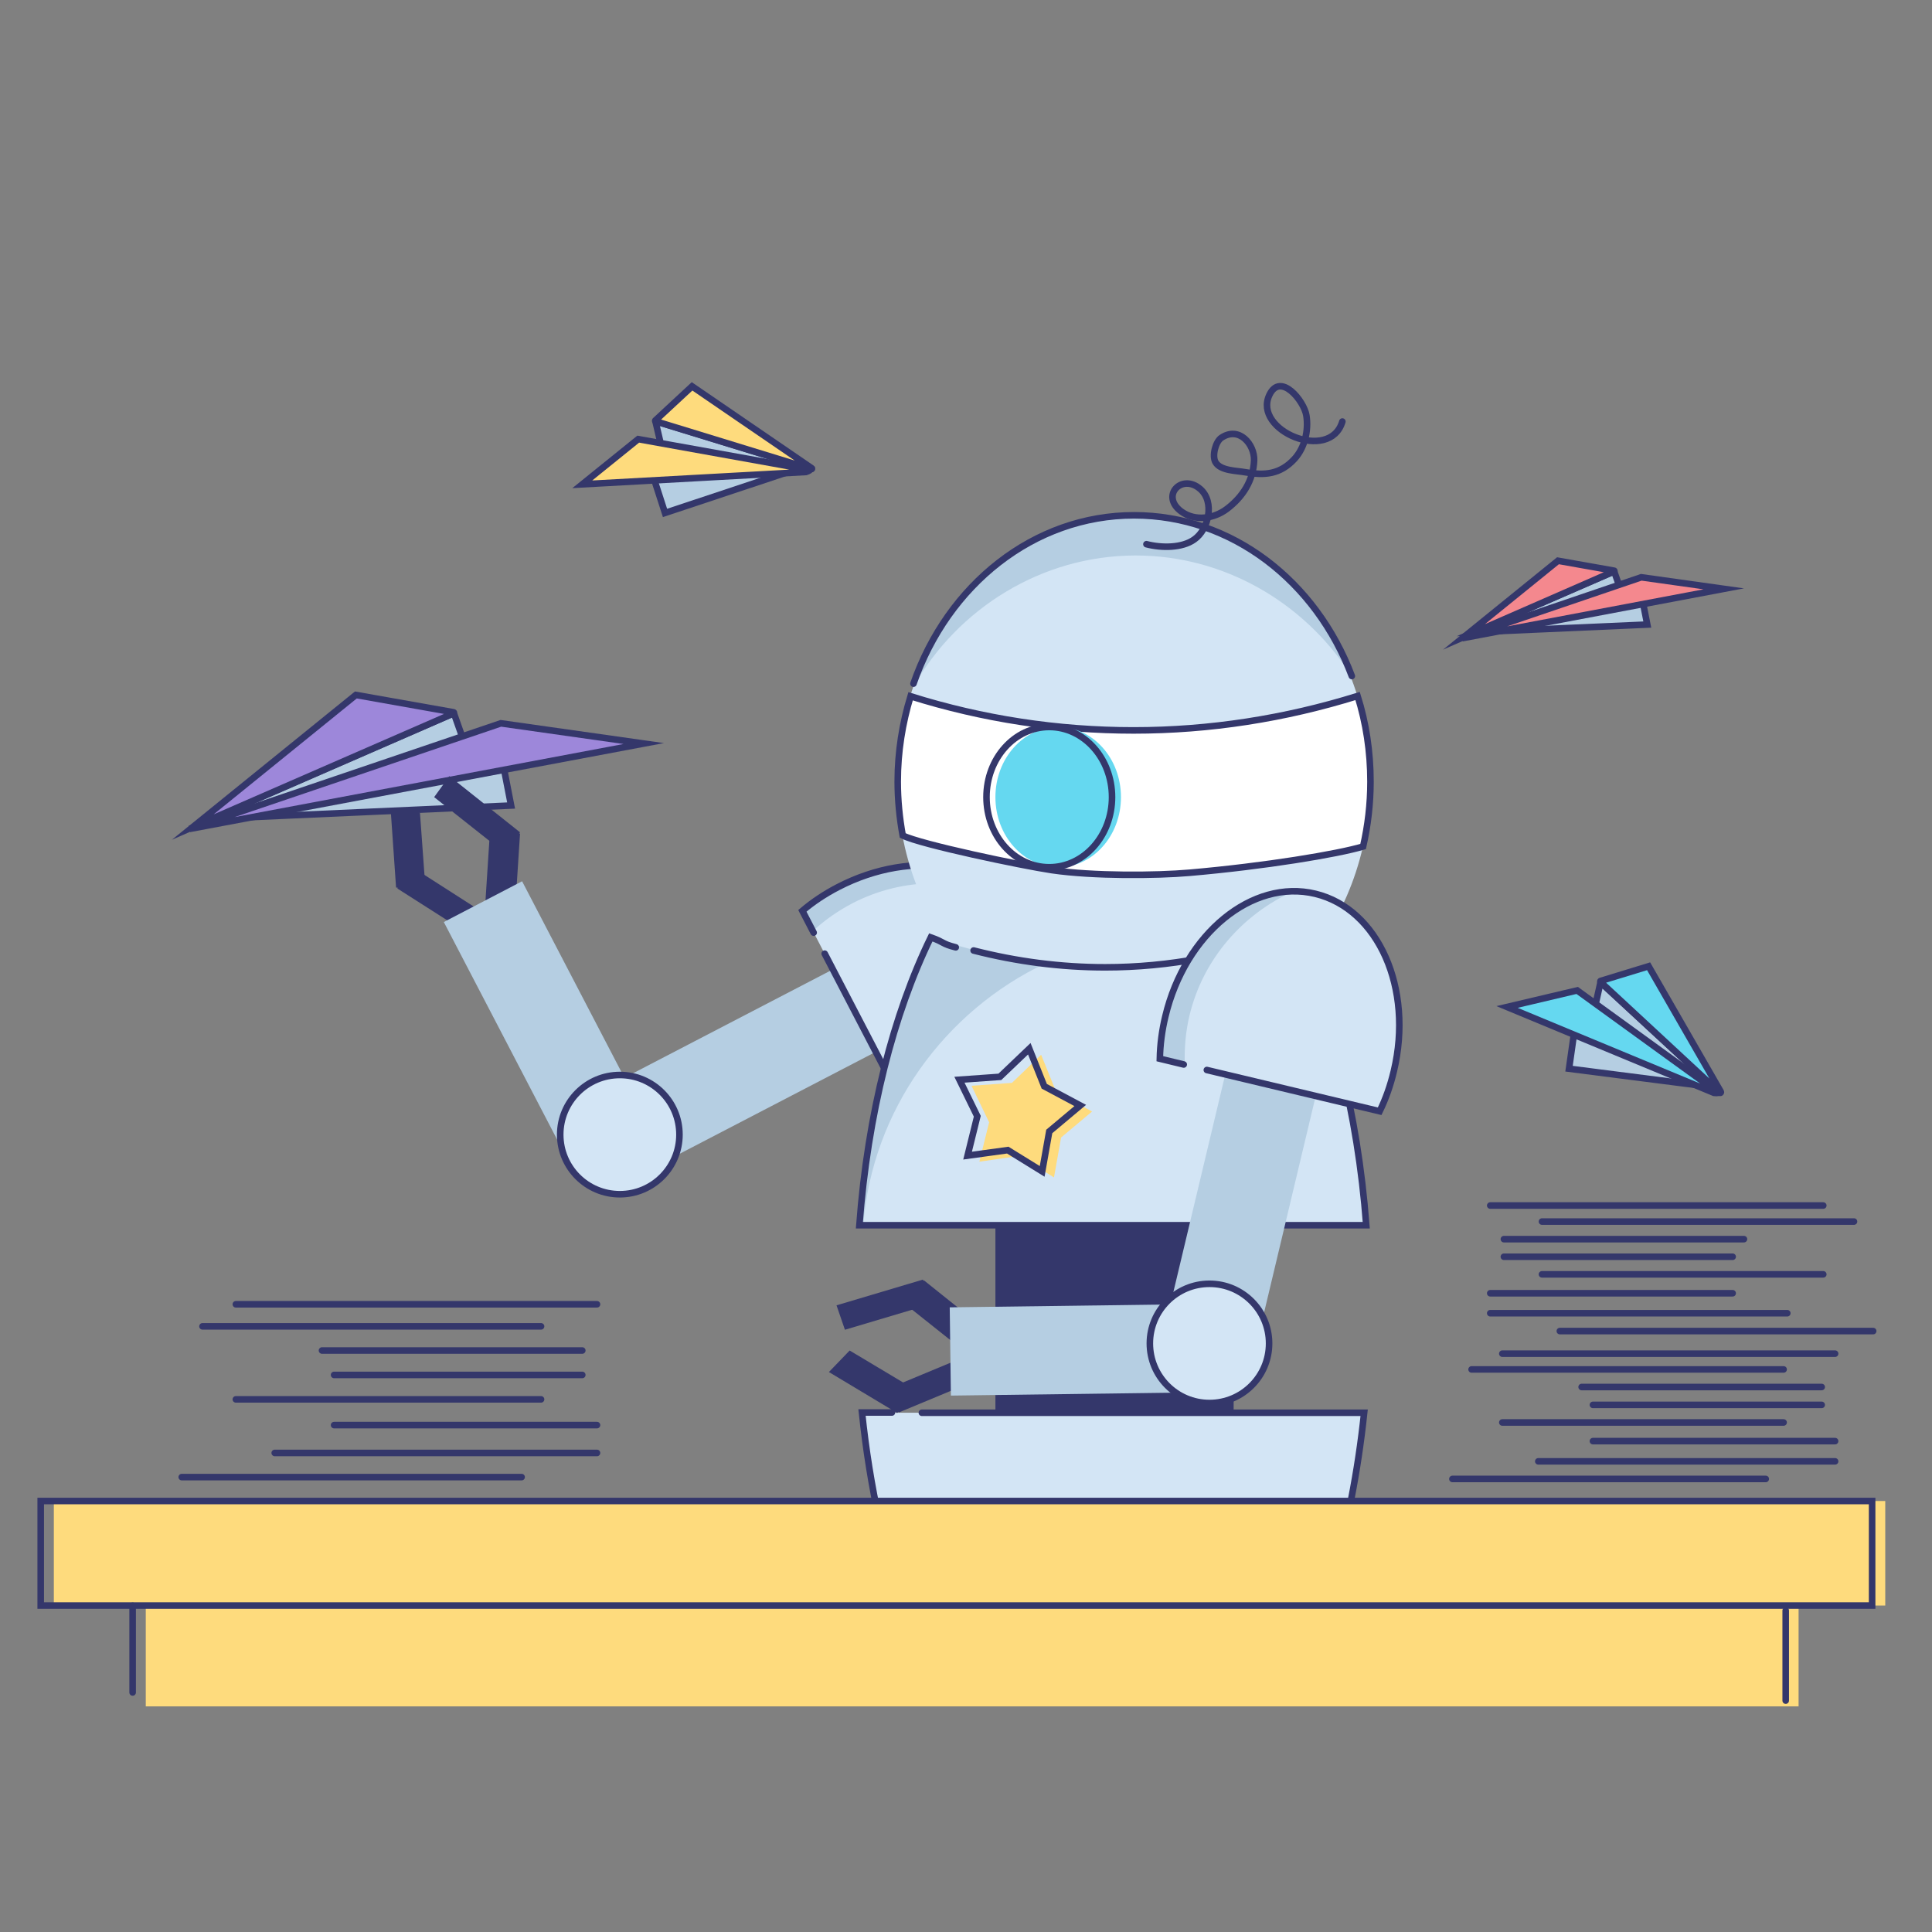 <?xml version="1.0" encoding="utf-8"?>
<!-- Generator: Adobe Illustrator 17.1.0, SVG Export Plug-In . SVG Version: 6.00 Build 0)  -->
<!DOCTYPE svg PUBLIC "-//W3C//DTD SVG 1.1//EN" "http://www.w3.org/Graphics/SVG/1.1/DTD/svg11.dtd">
<svg version="1.1" id="Слой_1" xmlns="http://www.w3.org/2000/svg" xmlns:xlink="http://www.w3.org/1999/xlink" x="0px" y="0px"
	 viewBox="0 0 735.6 735.6" enable-background="new 0 0 735.6 735.6" xml:space="preserve">
<rect x="0" y="0" width="735.6" height="735.6" fill="#808080" stroke="none"/>
<g id="PALM_1_">
	<g>
		<polygon fill="#B5CEE2" points="172.5,271 177.5,284.8 191.7,291.8 194.6,306.7 80.7,312.5 		"/>
		<path fill="none" stroke="#34376B" stroke-width="2.5" stroke-linecap="round" stroke-miterlimit="10" d="M173,272.1l4.5,12.7
			l14.2,7l2.9,14.9l-114.4,5.1l92-40C172.5,271.7,172.8,271.8,173,272.1z"/>
		<polygon fill="#9D87DA" points="73.4,314.9 135.5,264.6 173.4,271.3 		"/>
		<path fill="none" stroke="#34376B" stroke-width="2.5" stroke-linecap="round" stroke-miterlimit="10" d="M73.4,314.9l62.1-50.3
			l37.2,6.6c0.2,0,0.2,0.3,0,0.4L73.4,314.9z"/>
		<polygon fill="#9D87DA" points="72.2,315.6 190.7,275.4 245.1,283.1 		"/>
		<polygon fill="none" stroke="#34376B" stroke-width="2.5" stroke-linecap="round" stroke-miterlimit="10" points="72.2,315.6 
			190.7,275.4 245.1,283.1 		"/>
	</g>
	<g>
		<polygon fill="#34376B" points="186.7,314.2 198,317.4 196.1,346.8 184.8,343.6 		"/>
		<polygon fill="#34376B" points="165.3,303.5 171.1,295.5 198,316.9 192.2,324.8 		"/>
	</g>
	<g>
		<polygon fill="#34376B" points="155.8,329.4 151.3,338.3 180,356.6 184.5,347.8 		"/>
		<polygon fill="#34376B" points="159.9,309.5 148.7,307.7 150.8,337.9 162.1,339.8 		"/>
	</g>
</g>
<g id="forearm_1_">
	
		<rect x="189.3" y="338" transform="matrix(-0.887 0.462 -0.462 -0.887 566.969 632.594)" fill="#B5CEE2" width="33.6" height="95.5"/>
</g>
<g id="shoulder_1_">
	
		<rect x="265.1" y="350.7" transform="matrix(0.461 0.887 -0.887 0.461 513.472 -31.618)" fill="#B5CEE2" width="35.4" height="112.7"/>
	<path fill="#D3E5F5" d="M345.2,423.1c5.1-1.4,10.1-3.3,15.1-5.9c28.8-14.9,42.8-44.8,31.4-66.8c-11.4-21.9-43.9-27.6-72.7-12.6
		c-5,2.6-9.5,5.6-13.5,9L345.2,423.1z"/>
	<path fill="#B5CEE2" d="M386.6,343.2c-19.2-9.1-42.3-9.6-62.2,0.8c-5.5,2.9-10.5,6.4-14.9,10.5l-4-7.7c4-3.4,8.5-6.4,13.5-9
		C344.2,324.7,372.4,327.4,386.6,343.2z"/>
	<path fill="none" stroke="#34376B" stroke-width="2.5" stroke-linecap="round" stroke-miterlimit="10" d="M314,363.1l31.2,60
		c5.1-1.4,10.1-3.3,15.1-5.9c28.8-14.9,42.8-44.8,31.4-66.8c-11.4-21.9-43.9-27.6-72.7-12.6c-5,2.6-9.5,5.6-13.5,9l4.3,8.3"/>
	<circle fill="#D3E5F5" cx="236" cy="432" r="22.7"/>
	
		<circle fill="none" stroke="#34376B" stroke-width="2.5" stroke-linecap="round" stroke-miterlimit="10" cx="236" cy="432" r="22.7"/>
</g>
<ellipse fill="#D3E5F5" cx="431.7" cy="297.6" rx="90" ry="100.2"/>
<path fill="#B5CEE2" d="M432.4,211.5c-35.9,0-67.8,20.3-84.6,49.9c13-37.5,45.7-64.1,84-64.1c36.4,0,67.8,24.1,81.9,58.7
	C496.2,229.4,466.1,211.5,432.4,211.5z"/>
<path fill="none" stroke="#34376B" stroke-width="2.5" stroke-linecap="round" stroke-miterlimit="10" d="M347.8,260.3
	c13-37.5,45.7-64.1,84-64.1c37.3,0,69.3,25.2,82.9,61.2"/>
<path fill="#FFFFFF" d="M400.5,331.3c15.8,2.3,39.8,2.1,52.4,1c28.8-2.5,56.4-7.1,66.1-10c1.8-7.9,2.8-16.2,2.8-24.7
	c0-11.4-1.7-22.4-4.9-32.6c-27.6,8.6-56.3,13.1-85.3,13.1c-28.9,0-57.5-4.4-84.9-13c-3.1,10.2-4.9,21.1-4.9,32.5
	c0,7,0.7,13.9,1.9,20.5C350.4,321.5,389.1,329.6,400.5,331.3z"/>
<path fill="none" stroke="#34376B" stroke-width="2.5" stroke-linecap="round" stroke-miterlimit="10" d="M400.5,331.3
	c15.8,2.3,39.8,2.1,52.4,1c28.8-2.5,56.4-7.1,66.1-10c1.8-7.9,2.8-16.2,2.8-24.7c0-11.4-1.7-22.4-4.9-32.6
	c-27.6,8.6-56.3,13.1-85.3,13.1c-28.9,0-57.5-4.4-84.9-13c-3.1,10.2-4.9,21.1-4.9,32.5c0,7,0.7,13.9,1.9,20.5
	C350.4,321.5,389.1,329.6,400.5,331.3z"/>
<ellipse fill="#65D8F0" cx="402.9" cy="303.5" rx="23.9" ry="26.7"/>
<ellipse fill="none" stroke="#34376B" stroke-width="2.5" stroke-linecap="round" stroke-miterlimit="10" cx="399.5" cy="303.5" rx="23.9" ry="26.7"/>
<path fill="none" stroke="#34376B" stroke-width="2.5" stroke-linecap="round" stroke-miterlimit="10" d="M436.5,207.2
	c5.8,1.5,13.6,1.5,18.2-1.8c5.5-3.8,7.9-14.3,2.3-19.2c-7-6.1-15.3,2.5-7.3,8.5c5.4,4,12.6,2.7,17.4-0.9
	c6.1-4.6,10.1-10.9,10.4-18.5c0.2-6.1-5.7-13.2-12.5-8.6c-2.2,1.5-3.6,6.9-2.2,9.3c1.9,3.3,8.1,3.2,11.3,3.8
	c7.3,1.3,13.3,0.9,18.8-5.1c3.9-4.3,5.4-10.8,4.5-16.5c-0.9-5.6-9.9-16.7-14.1-7.8c-6.4,13.5,23.1,25.9,27.8,10.1"/>
<g id="body_3_">
	<rect x="379" y="461.1" fill="#34376B" width="90.7" height="86.8"/>
	<path fill="#34376B" d="M465.4,641H379c-13.5,0-24.4-9.9-24.4-22.1v-30.7c0-12.2,10.9-22.1,24.4-22.1h86.4
		c13.5,0,24.4,9.9,24.4,22.1v30.7C489.8,631.1,478.9,641,465.4,641z"/>
	<path fill="#D3E5F5" d="M520.3,466.4c-3.3-43.3-13.4-82-28-111.4c-23.1,8.6-47.1,13.2-71.4,13.2c-22.5,0-44.8-3.9-66.4-11.4
		c-14.2,29.1-24,67.1-27.2,109.6H520.3z"/>
	<path fill="#B5CEE2" d="M328.7,466.4h-1.4c3.2-42.4,13-80.4,27.2-109.6c14.2,4.9,28.8,8.3,43.5,10
		C359.7,385,332.1,422.7,328.7,466.4z"/>
	<path fill="none" stroke="#34376B" stroke-width="2.5" stroke-linecap="round" stroke-miterlimit="10" d="M363.9,360.7
		c-5.5-1.4-4.1-1.9-9.5-3.8c-14.2,29.1-24,67.1-27.2,109.6h193c-3.3-43.3-13.4-82-28-111.4c-23.1,8.6-47.1,13.2-71.4,13.2
		c-16.9,0-33.7-2.2-50.1-6.4"/>
	<path fill="#D3E5F5" d="M328.2,537.8c1.5,14.3,3.7,28.1,6.6,41.1h111v22h61.3c5.7-19.1,9.9-40.4,12.3-63H328.2z"/>
	<path fill="none" stroke="#34376B" stroke-width="2.5" stroke-linecap="round" stroke-miterlimit="10" d="M339.6,537.8h-11.4
		c1.5,14.3,3.7,28.1,6.6,41.1h111v22h61.3c5.7-19.1,9.9-40.4,12.3-63H351"/>
	<polygon fill="#FEDB7D" points="415.8,423.2 404,433.1 401.3,448.3 388.2,440.1 372.9,442.3 376.6,427.3 369.9,413.4 385.3,412.3 
		396.4,401.6 402.2,415.9 	"/>
	<polygon fill="none" stroke="#34376B" stroke-width="2.5" stroke-linecap="round" stroke-miterlimit="10" points="411.3,420.9 
		399.5,430.8 396.8,446 383.7,437.9 368.4,440 372.1,425 365.3,411.1 380.7,410 391.9,399.3 397.6,413.6 	"/>
</g>
<g id="PALM_7_">
	<g>
		<polygon fill="#34376B" points="342.7,495 351.8,487.5 374.8,505.9 365.7,513.3 		"/>
		<polygon fill="#34376B" points="321.7,506.3 318.5,497 351.4,487.2 354.6,496.5 		"/>
	</g>
	<g>
		<polygon fill="#34376B" points="337.5,529 342.2,537.8 373.7,524.7 369,515.9 		"/>
		<polygon fill="#34376B" points="323.5,514.2 315.6,522.4 341.6,538 349.6,529.8 		"/>
	</g>
</g>
<g id="forearm_6_">
	
		<rect x="392.9" y="466.2" transform="matrix(1.316088e-002 1 -1 1.316088e-002 918.136 97.474)" fill="#B5CEE2" width="33.6" height="95.5"/>
</g>
<g id="shoulder_7_">
	
		<rect x="454.6" y="403.4" transform="matrix(0.973 0.232 -0.232 0.973 119.739 -97.14)" fill="#B5CEE2" width="35.4" height="112.7"/>
	<path fill="#D3E5F5" d="M525.2,423.1c2.3-4.7,4.1-9.8,5.4-15.3c7.5-31.5-5.9-61.7-29.9-67.5s-49.6,15.2-57.1,46.7
		c-1.3,5.4-2,10.8-2.1,16.1L525.2,423.1z"/>
	<path fill="#B5CEE2" d="M492.3,339.4c-19.1,8.7-34.2,25.6-39.4,47.2c-1.5,6.3-2,12.6-1.8,18.8l-9.6-2.3c0.1-5.2,0.8-10.6,2.1-16.1
		C450.3,359.2,471,339.7,492.3,339.4z"/>
	<path fill="none" stroke="#34376B" stroke-width="2.5" stroke-linecap="round" stroke-miterlimit="10" d="M459.5,407.4l65.8,15.7
		c2.3-4.7,4.1-9.8,5.4-15.3c7.5-31.5-5.9-61.7-29.9-67.5s-49.6,15.2-57.1,46.7c-1.3,5.4-2,10.8-2.1,16.1l9.1,2.2"/>
	<circle fill="#D3E5F5" cx="460.5" cy="511.5" r="22.7"/>
	
		<circle fill="none" stroke="#34376B" stroke-width="2.5" stroke-linecap="round" stroke-miterlimit="10" cx="460.5" cy="511.5" r="22.7"/>
</g>
<g id="wheel_l_2_">
	<path fill="#D3E5F5" d="M387.6,645.4c-9.1-15.9-22.9-26.1-38.4-26.1s-29.3,10.2-38.4,26.1H387.6z"/>
</g>
<g id="wheel_l_1_">
	<path fill="none" stroke="#34376B" stroke-width="2.5" stroke-linecap="round" stroke-miterlimit="10" d="M387.6,645.4
		c-9.1-15.9-22.9-26.1-38.4-26.1s-29.3,10.2-38.4,26.1H387.6z"/>
</g>
<g id="wheel_r_1_">
	<g>
		<path fill="#D3E5F5" d="M510.2,645.4c-9.1-16.4-23.1-26.9-38.8-26.9s-29.8,10.5-38.8,26.9H510.2z"/>
		<path fill="#B4CDE0" d="M435.4,645.4c4.6-8.2,10.6-15.6,17.6-21.9c-8.1,4.6-15.2,12.2-20.5,21.9H435.4z"/>
		<path fill="none" stroke="#34376B" stroke-width="2.5" stroke-linecap="round" stroke-miterlimit="10" d="M510.2,645.4
			c-9.1-16.4-23.1-26.9-38.8-26.9s-29.8,10.5-38.8,26.9H510.2z"/>
	</g>
</g>
<rect x="55.5" y="611.4" fill="#FEDB7D" width="629.3" height="38.3"/>
<rect x="20.5" y="571.5" fill="#FEDB7D" width="697.3" height="39.8"/>
<rect x="15.5" y="571.5" fill="none" stroke="#34376B" stroke-width="2.5" stroke-linecap="round" stroke-miterlimit="10" width="697.3" height="39.8"/>
<line fill="none" stroke="#34376B" stroke-width="2.5" stroke-linecap="round" stroke-miterlimit="10" x1="50.5" y1="611.4" x2="50.5" y2="644.4"/>
<line fill="none" stroke="#34376B" stroke-width="2.5" stroke-linecap="round" stroke-miterlimit="10" x1="679.9" y1="613.2" x2="679.9" y2="647.5"/>
<g>
	
		<line fill="none" stroke="#34376B" stroke-width="2.5" stroke-linecap="round" stroke-miterlimit="10" x1="698.7" y1="515.4" x2="572" y2="515.4"/>
	
		<line fill="none" stroke="#34376B" stroke-width="2.5" stroke-linecap="round" stroke-miterlimit="10" x1="679.1" y1="521.4" x2="560.3" y2="521.4"/>
	
		<line fill="none" stroke="#34376B" stroke-width="2.5" stroke-linecap="round" stroke-miterlimit="10" x1="693.6" y1="528.1" x2="602.2" y2="528.1"/>
	
		<line fill="none" stroke="#34376B" stroke-width="2.5" stroke-linecap="round" stroke-miterlimit="10" x1="693.6" y1="534.9" x2="606.5" y2="534.9"/>
	
		<line fill="none" stroke="#34376B" stroke-width="2.5" stroke-linecap="round" stroke-miterlimit="10" x1="679.1" y1="541.6" x2="572" y2="541.6"/>
	
		<line fill="none" stroke="#34376B" stroke-width="2.5" stroke-linecap="round" stroke-miterlimit="10" x1="698.7" y1="548.7" x2="606.5" y2="548.7"/>
	
		<line fill="none" stroke="#34376B" stroke-width="2.5" stroke-linecap="round" stroke-miterlimit="10" x1="698.7" y1="556.4" x2="585.7" y2="556.4"/>
	
		<line fill="none" stroke="#34376B" stroke-width="2.5" stroke-linecap="round" stroke-miterlimit="10" x1="672.3" y1="563.1" x2="553" y2="563.1"/>
</g>
<g>
	
		<line fill="none" stroke="#34376B" stroke-width="2.5" stroke-linecap="round" stroke-miterlimit="10" x1="567.4" y1="459" x2="694.2" y2="459"/>
	
		<line fill="none" stroke="#34376B" stroke-width="2.5" stroke-linecap="round" stroke-miterlimit="10" x1="587.1" y1="465.1" x2="705.9" y2="465.1"/>
	
		<line fill="none" stroke="#34376B" stroke-width="2.5" stroke-linecap="round" stroke-miterlimit="10" x1="572.6" y1="471.8" x2="664" y2="471.8"/>
	
		<line fill="none" stroke="#34376B" stroke-width="2.5" stroke-linecap="round" stroke-miterlimit="10" x1="572.6" y1="478.5" x2="659.7" y2="478.5"/>
	
		<line fill="none" stroke="#34376B" stroke-width="2.5" stroke-linecap="round" stroke-miterlimit="10" x1="587.1" y1="485.2" x2="694.2" y2="485.2"/>
	
		<line fill="none" stroke="#34376B" stroke-width="2.5" stroke-linecap="round" stroke-miterlimit="10" x1="567.4" y1="492.4" x2="659.7" y2="492.4"/>
	
		<line fill="none" stroke="#34376B" stroke-width="2.5" stroke-linecap="round" stroke-miterlimit="10" x1="567.4" y1="500" x2="680.5" y2="500"/>
	
		<line fill="none" stroke="#34376B" stroke-width="2.5" stroke-linecap="round" stroke-miterlimit="10" x1="593.9" y1="506.8" x2="713.2" y2="506.8"/>
</g>
<g>
	
		<line fill="none" stroke="#34376B" stroke-width="2.5" stroke-linecap="round" stroke-miterlimit="10" x1="227.3" y1="496.6" x2="89.8" y2="496.6"/>
	
		<line fill="none" stroke="#34376B" stroke-width="2.5" stroke-linecap="round" stroke-miterlimit="10" x1="206" y1="505" x2="77.1" y2="505"/>
	
		<line fill="none" stroke="#34376B" stroke-width="2.5" stroke-linecap="round" stroke-miterlimit="10" x1="221.7" y1="514.2" x2="122.6" y2="514.2"/>
	
		<line fill="none" stroke="#34376B" stroke-width="2.5" stroke-linecap="round" stroke-miterlimit="10" x1="221.7" y1="523.5" x2="127.2" y2="523.5"/>
	
		<line fill="none" stroke="#34376B" stroke-width="2.5" stroke-linecap="round" stroke-miterlimit="10" x1="206" y1="532.8" x2="89.8" y2="532.8"/>
	
		<line fill="none" stroke="#34376B" stroke-width="2.5" stroke-linecap="round" stroke-miterlimit="10" x1="227.3" y1="542.6" x2="127.2" y2="542.6"/>
	
		<line fill="none" stroke="#34376B" stroke-width="2.5" stroke-linecap="round" stroke-miterlimit="10" x1="227.3" y1="553.2" x2="104.6" y2="553.2"/>
	
		<line fill="none" stroke="#34376B" stroke-width="2.5" stroke-linecap="round" stroke-miterlimit="10" x1="198.6" y1="562.4" x2="69.2" y2="562.4"/>
</g>
<g>
	<polygon fill="#B5CEE2" points="614.5,217.3 617.3,225.2 625.5,229.2 627.2,237.8 561.6,241.2 	"/>
	<path fill="none" stroke="#34376B" stroke-width="2.5" stroke-linecap="round" stroke-miterlimit="10" d="M614.7,217.9l2.6,7.3
		l8.2,4l1.7,8.6l-65.9,2.9l53-23C614.5,217.6,614.7,217.7,614.7,217.9z"/>
	<polygon fill="#F4888E" points="557.4,242.5 593.2,213.5 614.9,217.4 	"/>
	<path fill="none" stroke="#34376B" stroke-width="2.5" stroke-linecap="round" stroke-miterlimit="10" d="M557.4,242.5l35.8-29
		l21.4,3.8c0.1,0,0.1,0.2,0,0.2L557.4,242.5z"/>
	<polygon fill="#F4888E" points="556.7,243 624.9,219.8 656.3,224.2 	"/>
	<polygon fill="none" stroke="#34376B" stroke-width="2.5" stroke-linecap="round" stroke-miterlimit="10" points="556.7,243 
		624.9,219.8 656.3,224.2 	"/>
</g>
<g>
	<polygon fill="#B5CEE2" points="249.5,159.9 252.5,172.9 248.8,181.7 253.2,195.3 306,178.4 	"/>
	<path fill="none" stroke="#34376B" stroke-width="2.5" stroke-linecap="round" stroke-miterlimit="10" d="M249.7,161l2.8,11.9
		l-3.7,8.8l4.4,13.6l49.3-16.4c1.1-0.4,1.1-2,0-2.3l-52.5-16.1C249.7,160.5,249.6,160.7,249.7,161z"/>
	<path fill="#FEDB7D" d="M307.8,177.4l-44-30.1c-0.2-0.1-0.4-0.1-0.6,0l-13.5,12.4c-0.3,0.2-0.2,0.7,0.2,0.8l57.4,17.7
		C307.9,178.4,308.2,177.7,307.8,177.4z"/>
	<path fill="none" stroke="#34376B" stroke-width="2.5" stroke-linecap="round" stroke-miterlimit="10" d="M309.1,178.3l-45.6-31.2
		l-14,13c-0.1,0.1,0,0.3,0.1,0.3l59.3,18.2C309.1,178.7,309.3,178.4,309.1,178.3z"/>
	<path fill="#FEDB7D" d="M307,178.8L243,167.2l-21.3,17.2l85.2-4.7C307.5,179.7,307.5,178.9,307,178.8z"/>
	<path fill="none" stroke="#34376B" stroke-width="2.5" stroke-linecap="round" stroke-miterlimit="10" d="M307,178.7L243,167.2
		l-21.3,17.2l85.2-4.7C309.7,178.7,307.5,178.8,307,178.7z"/>
</g>
<g>
	<polygon fill="#B5CEE2" points="609.5,373.3 606.6,386.3 599.4,392.7 597.5,406.8 652.4,414.5 	"/>
	<path fill="none" stroke="#34376B" stroke-width="2.5" stroke-linecap="round" stroke-miterlimit="10" d="M609.3,374.4l-2.7,12
		l-7.2,6.4l-2,14.1l51.5,6.6c1.2,0.1,1.8-1.3,1-2.1l-40.3-37.2C609.5,373.9,609.3,374.1,609.3,374.4z"/>
	<path fill="#65D8F0" d="M654.4,414.4l-26.6-46.2c-0.1-0.2-0.3-0.3-0.5-0.2l-17.5,5.3c-0.3,0.1-0.4,0.5-0.2,0.8l44.1,40.8
		C654.1,415.3,654.7,414.8,654.4,414.4z"/>
	<path fill="none" stroke="#34376B" stroke-width="2.5" stroke-linecap="round" stroke-miterlimit="10" d="M655.2,415.7l-27.5-47.8
		l-18.3,5.6c-0.1,0-0.1,0.3,0,0.4l45.5,42.2C655.1,416.2,655.3,415.9,655.2,415.7z"/>
	<path fill="#65D8F0" d="M653.1,415.2l-52.6-38.1l-26.7,6.3l78.8,32.7C653.2,416.3,653.6,415.6,653.1,415.2z"/>
	<path fill="none" stroke="#34376B" stroke-width="2.5" stroke-linecap="round" stroke-miterlimit="10" d="M653.1,415.2l-52.6-38.1
		l-26.7,6.3l78.8,32.7C655.6,416.4,653.6,415.5,653.1,415.2z"/>
</g>
</svg>
